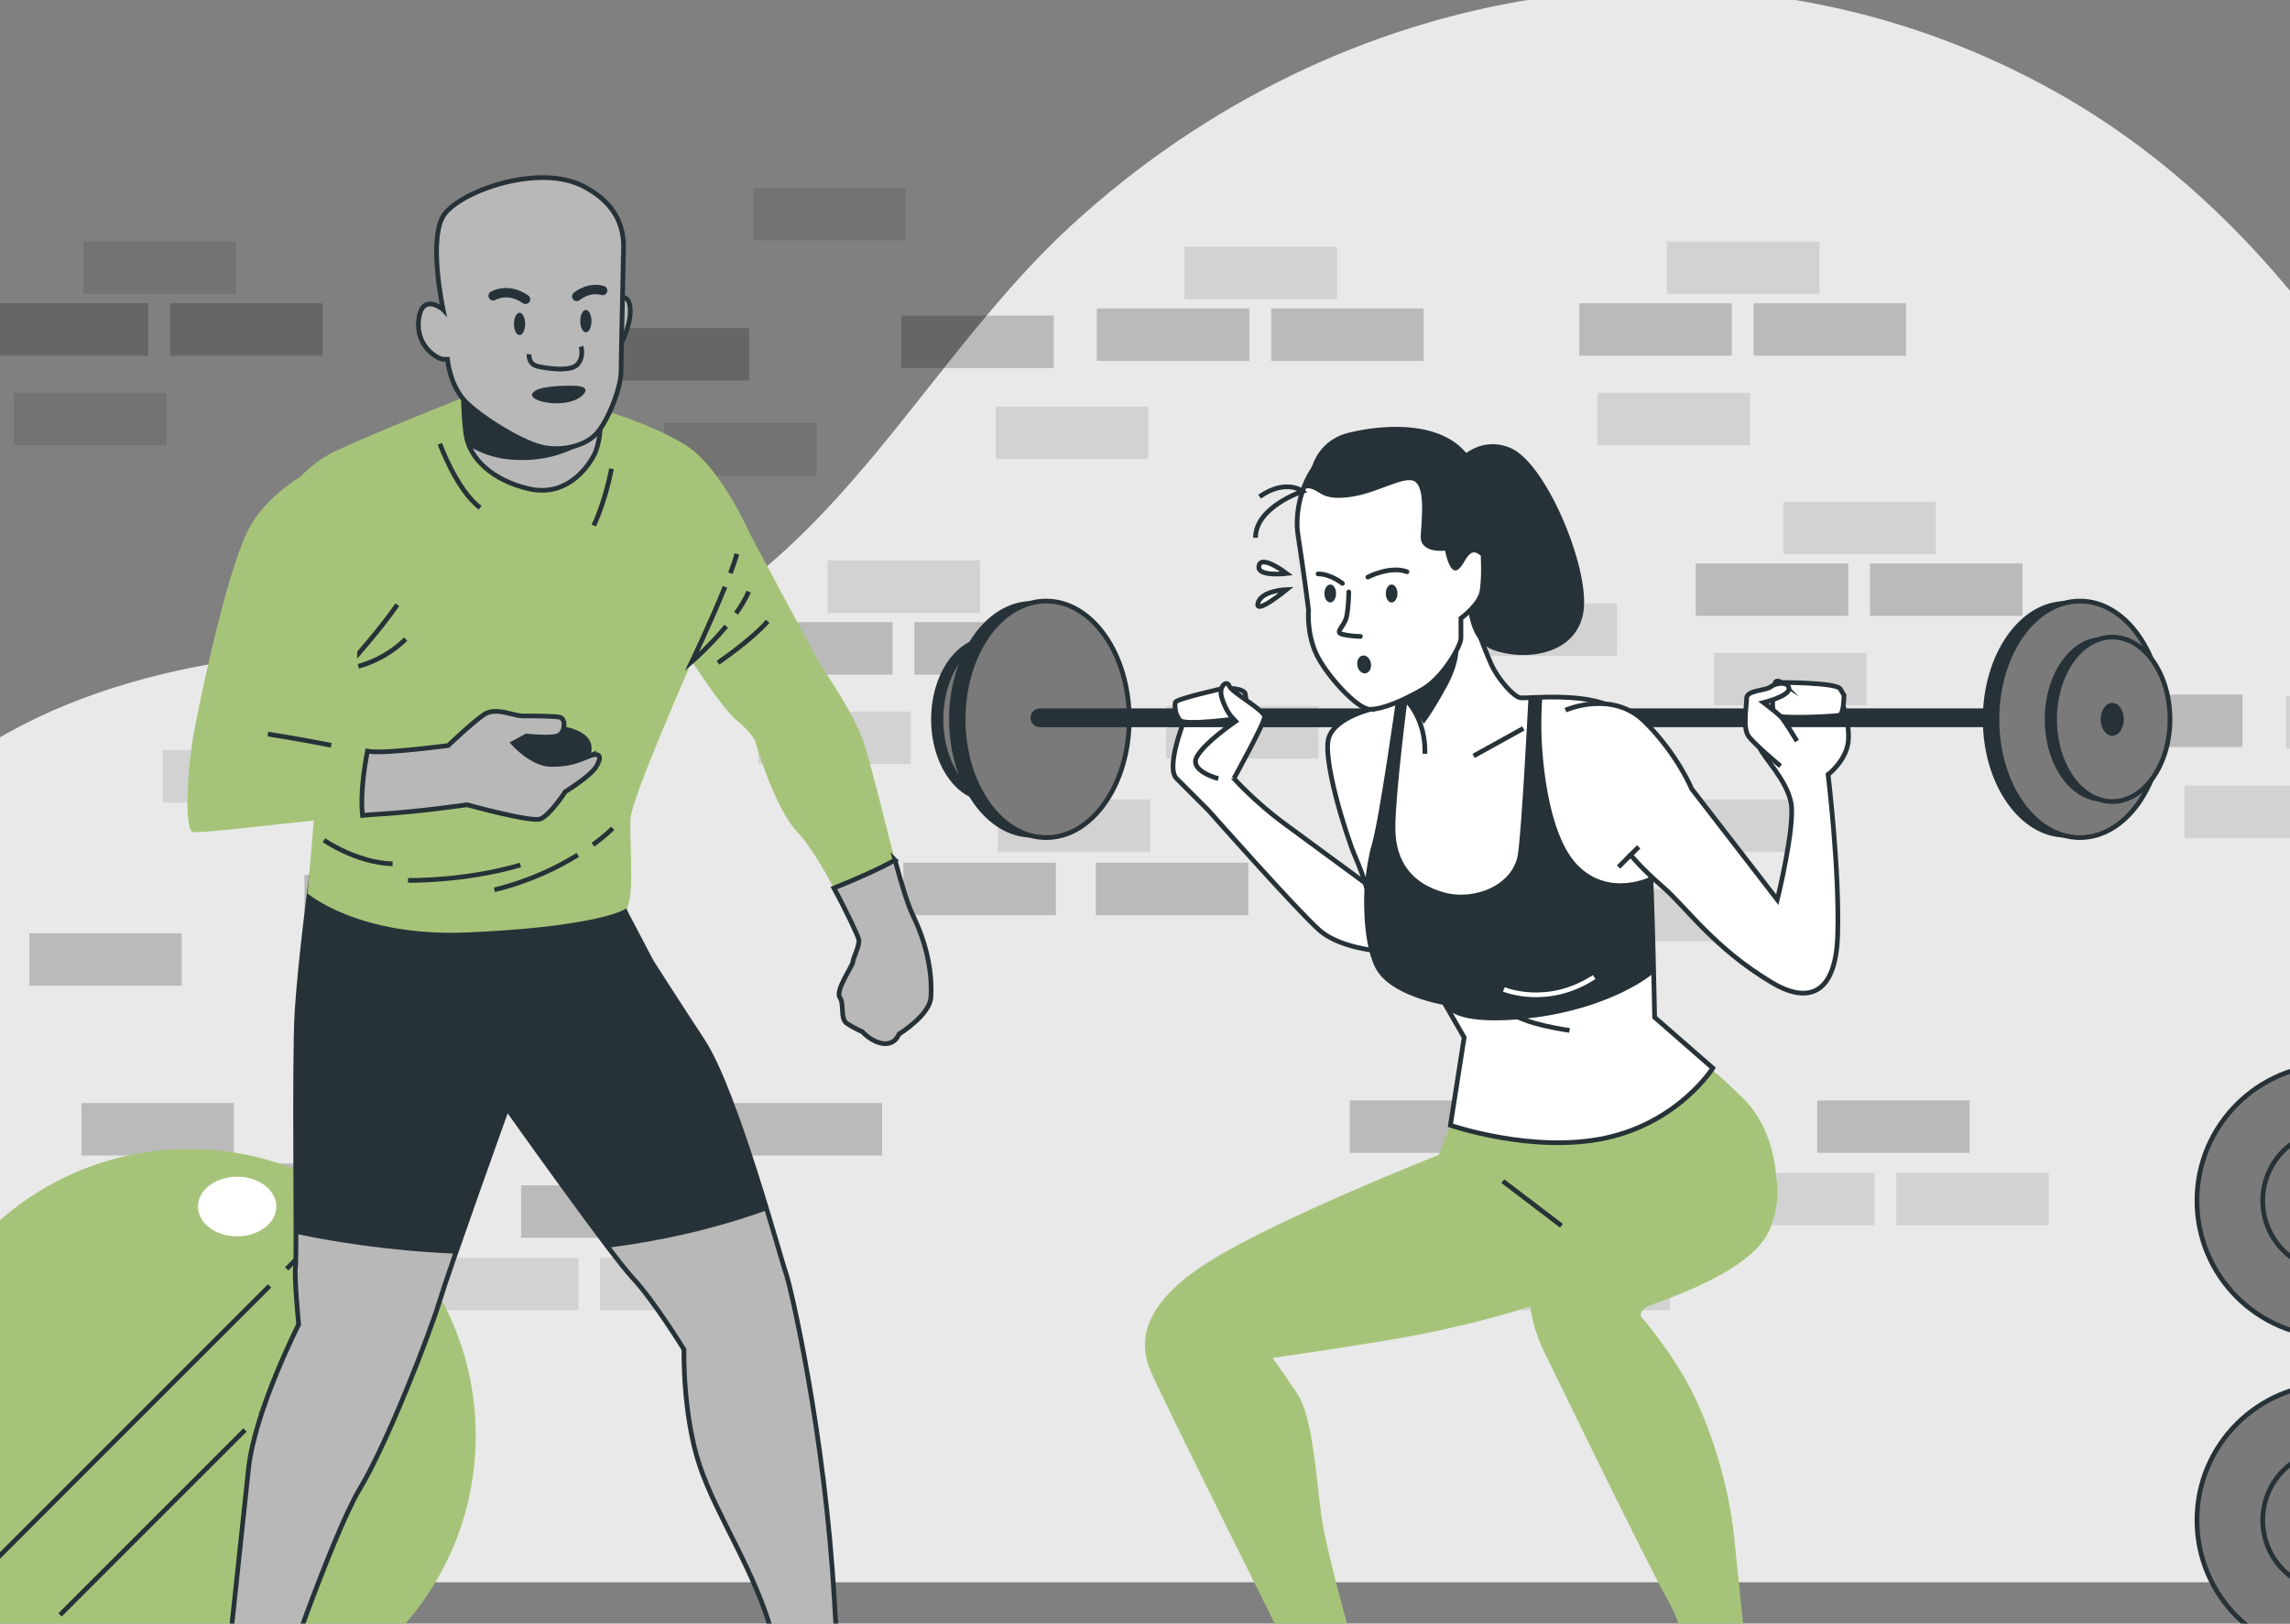 <svg xmlns="http://www.w3.org/2000/svg" xmlns:xlink="http://www.w3.org/1999/xlink" id="Layer_2" data-name="Layer 2" viewBox="0 0 487.35 345.54"><rect x="0" y="0" width="487.35" height="345.54" fill="#808080" stroke="none"/><defs><style> .cls-1 { fill: #e9e9e9; } .cls-2, .cls-3, .cls-4 { fill: #fff; } .cls-2, .cls-5, .cls-6, .cls-7, .cls-8, .cls-4, .cls-9, .cls-10 { stroke-miterlimit: 10; } .cls-2, .cls-6, .cls-7, .cls-8, .cls-4, .cls-9, .cls-10 { stroke: #263238; } .cls-5 { stroke: #fff; } .cls-5, .cls-6, .cls-8, .cls-10, .cls-11 { fill: none; } .cls-6, .cls-8, .cls-4 { stroke-linecap: round; } .cls-12 { opacity: .2; } .cls-7 { fill: #7a7a7a; } .cls-13 { fill: #a6c479; } .cls-8 { stroke-width: 2px; } .cls-9 { fill: #b8b8b8; } .cls-14 { opacity: .1; } .cls-15 { clip-path: url(#clippath); } .cls-16 { fill: #263238; } </style><clipPath id="clippath"><rect class="cls-11" width="487.35" height="345.54"></rect></clipPath></defs><g id="Bag"><g class="cls-15"><g><path class="cls-1" d="m503.1,83.17c-17.46-26.4-39.39-49.49-67.8-64.83-68.93-37.21-150.58-22.37-207.14,29.48-21.33,19.55-36.28,44.92-56.83,65.23-10.06,9.94-21.54,18.86-35.02,23.57-23.17,8.09-50.35.51-74.44,2.51-36.07,2.99-76.64,16.48-93.97,50.72-18.18,35.94-15.32,83.42,3.06,118.72,2.93,5.62,14.84,28.18,22.48,28.18h527.76c2.1,0,8.5-15.55,9.29-17.18,7.44-15.31,13.37-31.34,17.64-47.81,13.04-50.36-.74-102.74-22.6-148.52-6.59-13.79-13.98-27.31-22.42-40.06Z"></path><g><rect class="cls-12" x="43.16" y="247.62" width="32.45" height="11.16"></rect><rect class="cls-12" x="287.25" y="234.2" width="32.45" height="11.16"></rect><rect class="cls-12" x="155.28" y="234.76" width="32.45" height="11.16"></rect><rect class="cls-12" x="17.33" y="234.76" width="32.45" height="11.16"></rect><rect class="cls-12" x="386.73" y="234.2" width="32.45" height="11.16"></rect><rect class="cls-12" x="312.78" y="169.82" width="32.45" height="11.16"></rect><rect class="cls-12" x="192.26" y="183.61" width="32.45" height="11.16"></rect><rect class="cls-12" x="64.79" y="186.24" width="32.45" height="11.16"></rect><rect class="cls-12" x="101.1" y="186.24" width="32.45" height="11.16"></rect><rect class="cls-12" x="233.21" y="183.61" width="32.45" height="11.16"></rect><rect class="cls-12" x="6.24" y="198.63" width="32.45" height="11.16"></rect><rect class="cls-14" x="366.47" y="249.62" width="32.45" height="11.16"></rect><rect class="cls-14" x="403.55" y="249.62" width="32.45" height="11.16"></rect><rect class="cls-12" x="110.9" y="252.27" width="32.45" height="11.16"></rect><rect class="cls-14" x="90.64" y="267.7" width="32.45" height="11.16"></rect><rect class="cls-14" x="127.72" y="267.7" width="32.45" height="11.16"></rect><rect class="cls-14" x="-30.28" y="267.7" width="32.45" height="11.16"></rect><rect class="cls-12" x="306.16" y="252.27" width="32.45" height="11.16"></rect><rect class="cls-14" x="285.9" y="267.7" width="32.45" height="11.16"></rect><rect class="cls-14" x="322.98" y="267.7" width="32.45" height="11.16"></rect><rect class="cls-12" x="83.65" y="203.76" width="32.45" height="11.16"></rect><rect class="cls-14" x="63.38" y="219.19" width="32.45" height="11.16"></rect><rect class="cls-14" x="100.47" y="219.19" width="32.45" height="11.16"></rect><rect class="cls-14" x="87.97" y="171.47" width="32.45" height="11.16"></rect><rect class="cls-14" x="34.66" y="159.65" width="32.45" height="11.16"></rect><rect class="cls-14" x="248.18" y="150.27" width="32.45" height="11.16"></rect><rect class="cls-14" x="354.5" y="170.15" width="32.45" height="11.16"></rect><rect class="cls-14" x="332.87" y="189.19" width="32.45" height="11.16"></rect><rect class="cls-12" x="191.81" y="67.17" width="32.45" height="11.16"></rect><rect class="cls-14" x="141.35" y="90.04" width="32.45" height="11.16"></rect><rect class="cls-14" x="211.9" y="86.53" width="32.45" height="11.16"></rect><rect class="cls-14" x="212.35" y="170.15" width="32.45" height="11.16"></rect><rect class="cls-12" x="194.58" y="132.41" width="32.45" height="11.16"></rect><rect class="cls-12" x="157.5" y="132.41" width="32.45" height="11.16"></rect><rect class="cls-14" x="176.14" y="119.28" width="32.45" height="11.16"></rect><rect class="cls-12" x="126.99" y="69.82" width="32.45" height="11.16"></rect><rect class="cls-12" x="270.52" y="65.65" width="32.45" height="11.16"></rect><rect class="cls-12" x="233.43" y="65.65" width="32.45" height="11.16"></rect><rect class="cls-14" x="252.08" y="52.52" width="32.45" height="11.16"></rect><rect class="cls-14" x="160.29" y="40" width="32.45" height="11.16"></rect><rect class="cls-14" x="161.36" y="151.44" width="32.45" height="11.16"></rect><rect class="cls-12" x="397.97" y="119.91" width="32.45" height="11.16"></rect><rect class="cls-12" x="360.89" y="119.91" width="32.45" height="11.16"></rect><rect class="cls-14" x="379.53" y="106.78" width="32.45" height="11.16"></rect><rect class="cls-14" x="364.75" y="138.95" width="32.45" height="11.16"></rect><rect class="cls-12" x="444.78" y="147.82" width="32.45" height="11.16"></rect><rect class="cls-14" x="486.5" y="148.15" width="32.45" height="11.16"></rect><rect class="cls-14" x="464.87" y="167.19" width="32.45" height="11.16"></rect><rect class="cls-12" x="373.19" y="64.54" width="32.45" height="11.16"></rect><rect class="cls-12" x="336.1" y="64.54" width="32.45" height="11.16"></rect><rect class="cls-14" x="354.75" y="51.41" width="32.45" height="11.16"></rect><rect class="cls-14" x="339.97" y="83.58" width="32.45" height="11.16"></rect><rect class="cls-12" x="36.19" y="64.54" width="32.45" height="11.16"></rect><rect class="cls-12" x="-.9" y="64.54" width="32.45" height="11.16"></rect><rect class="cls-14" x="17.75" y="51.41" width="32.45" height="11.16"></rect><rect class="cls-14" x="2.97" y="83.58" width="32.45" height="11.16"></rect><rect class="cls-12" x="296.21" y="111.05" width="32.45" height="11.16"></rect><rect class="cls-14" x="311.67" y="128.45" width="32.45" height="11.16"></rect></g><g><circle class="cls-13" cx="40.24" cy="305.54" r="61"></circle><g><line class="cls-10" x1="57.38" y1="273.67" x2="-5.51" y2="336.56"></line><line class="cls-10" x1="73.07" y1="257.98" x2="61.01" y2="270.04"></line><line class="cls-10" x1="52.14" y1="304.33" x2="12.78" y2="343.69"></line><line class="cls-10" x1="86.94" y1="269.54" x2="55.4" y2="301.07"></line></g><path class="cls-3" d="m58.81,256.78c0,3.51-3.74,6.35-8.34,6.35s-8.34-2.84-8.34-6.35,3.74-6.35,8.34-6.35,8.34,2.84,8.34,6.35Z"></path></g><g><g><circle class="cls-7" cx="496.55" cy="255.54" r="29"></circle><circle class="cls-7" cx="496.55" cy="255.54" r="15"></circle></g><g><circle class="cls-7" cx="496.55" cy="323.54" r="29"></circle><circle class="cls-7" cx="496.55" cy="323.54" r="15"></circle></g></g><g><g><path class="cls-13" d="m308.66,239.47l-2.48,6.31s-33.55,13.29-48.19,22.29c-14.64,9.01-15.99,17.11-13.06,23.87,2.93,6.76,30.62,62.15,30.62,62.15l.9,2.7-2.03,5.4s-13.06,6.53-16.66,8.11c-3.6,1.58-6.53,2.7-4.28,5.63,2.25,2.93,12.84,2.7,16.21,2.03,3.38-.68,10.13-1.8,13.74-1.58,3.6.23,10.58,1.35,9.68-4.05s-2.48-11.26-2.93-13.74c-.45-2.48-7.88-27.47-9.01-36.25s-1.92-20.98-5.07-25.7c-3.15-4.73-5.28-7.62-5.28-7.62,0,0,12.52-1.83,23.42-3.6,19.89-3.23,32.88-7.88,32.88-7.88,0,0,17.79-6.08,27.92-6.76,10.13-.68,18.69-4.28,21.62-10.81s1.35-19.14-5.4-25.9-7.66-6.76-7.66-6.76c0,0-11.71,7.21-26.57,8.11-14.86.9-24.54-2.03-24.54-2.03l-3.83,6.08Z"></path><line class="cls-2" x1="319.82" y1="251.37" x2="332.3" y2="260.87"></line></g><path class="cls-2" d="m290.5,187.9s-11.09-8.13-17.33-12.74c-6.24-4.61-10.58-9.49-10.58-9.49l4.88-13.83-15.19.81s-4.34,10.58-1.9,13.02c2.44,2.44,6.78,6.78,6.78,6.78,0,0,18.71,21.15,23.6,25.49,4.88,4.34,14.65,4.61,14.65,4.61l-3.8-14.37-1.11-.28Z"></path><path class="cls-2" d="m292.45,150.75s-8.33,1.8-9.68,6.31c-1.35,4.5,3.6,20.49,5.63,25.22,2.03,4.73,2.48,6.98,2.48,6.98,0,0-.68,10.58,2.25,16.44,2.93,5.85,14.19,7.66,14.19,7.66l4.28,7.43-2.93,18.69s17.56,6.08,33.1,2.7c15.54-3.38,22.74-14.86,22.74-14.86l-12.38-10.81s-.45-25.22-1.13-37.15c-.68-11.93-1.35-22.97-6.3-27.7-4.95-4.73-19.82-2.93-21.17-3.15-1.35-.23-4.73-3.83-6.3-7.43-1.58-3.6-4.73-12.16-4.73-12.16,0,0-4.95,1.35-5.85,4.73-.9,3.38-4.5,8.33-7.43,10.81-2.93,2.48-6.76,6.31-6.76,6.31Z"></path><path class="cls-16" d="m310.3,137s.81,3.25-2.43,9.19-4.87,7.84-4.87,7.84l-4.6-7.03s10.55-8.65,11.9-10.01Z"></path><g><path class="cls-16" d="m351.32,186.59c-2.55,1.11-9.44,3.32-15.19-2.07-7.21-6.76-8.11-25.45-8.11-29.72,0-3.15.12-5.44.19-6.43-1.14.03-2.14.07-2.93.11-.24,4.69-1.4,27.08-2.21,33.12-.9,6.76-9.23,10.13-15.76,8.33-6.53-1.8-10.36-6.31-10.36-13.74s2.7-28.15,2.7-28.15l-2.48.45s-3.6,25.67-5.18,31.07c-.79,2.7-1.24,5.85-1.49,8.33.28.91.37,1.35.37,1.35,0,0-.68,10.58,2.25,16.44,2.93,5.85,14.19,7.66,14.19,7.66l.85,1.47c1.05,1.1,4.74,3.29,17.17,1.91,13.66-1.52,23.14-6.7,26.6-9.65-.14-6-.34-13.85-.6-20.48Z"></path><path class="cls-2" d="m322.67,216.24s2.62,1.75,11.36,3.06"></path><path class="cls-5" d="m320.05,210.56s9.18,3.93,19.22-2.62"></path></g><path class="cls-16" d="m309.11,99.18s4.95-6.98,12.38-3.83,16.66,24.99,15.54,34.45c-1.13,9.46-12.16,11.03-19.14,8.56-6.98-2.48-5.4-13.51-6.53-20.27s-2.25-18.92-2.25-18.92Z"></path><g><path class="cls-2" d="m333.16,151.14s9.95-4.45,16.93,2.53c6.98,6.98,9.91,14.19,9.91,14.19l18.24,23.62s3.83-15.6,2.93-20.56c-.9-4.95-5.85-9.68-6.76-11.93s1.58-11.26,1.58-11.26c0,0,14.41.23,15.09.23s2.7,5.85,2.25,9.91c-.45,4.05-4.28,6.98-4.28,6.98,0,0,2.48,20.49,2.03,34.23-.45,13.74-7.26,14.05-13.93,10.08-12.4-7.38-18.27-16.07-23.22-20.35-4.95-4.28-7.21-7.21-7.21-7.21"></path><line class="cls-10" x1="348.74" y1="180.24" x2="344.46" y2="184.52"></line><line class="cls-10" x1="313.61" y1="160.88" x2="324.2" y2="155.02"></line></g><path class="cls-10" d="m299.2,148.94s4.25,3.94,4.05,11.48"></path><path class="cls-13" d="m365.92,243c-4.1-.8-9.69-1.14-14.47,1.19-8.78,4.28-22.52,21.39-24.99,26.8-2.48,5.4.68,13.74,2.03,16.44,1.35,2.7,21.84,45.04,26.12,52.47,3.04,5.29,4.95,12.51,5.79,16.24-.89.54-1.29,1.1-1.29,1.1l-.45,9.23s-2.7,4.73-6.76,6.76-6.53,6.31-2.7,7.66,16.89,1.13,20.04.23c3.15-.9,6.98-.9,6.98-3.6s0-12.38-.9-15.76c-.9-3.38-2.03-3.38-2.03-3.38h-.99c-.41-3.98-2.11-20.32-3.28-31.53-1.35-12.84-6.08-25.9-10.36-33.33-4.28-7.43-9.01-12.84-9.01-12.84,0,0-2.03-1.58,2.25-3.15,4.28-1.58,21.39-7.43,24.77-15.99,2.96-7.49,1.08-12.22.57-13.28"></path><g><ellipse class="cls-16" cx="210.44" cy="153.09" rx="12.28" ry="17.5"></ellipse><ellipse class="cls-7" cx="212.53" cy="153.09" rx="12.28" ry="17.5"></ellipse><path class="cls-7" d="m214.98,153.09c0,1.93-1.1,3.5-2.46,3.5s-2.46-1.57-2.46-3.5,1.1-3.5,2.46-3.5,2.46,1.57,2.46,3.5Z"></path></g><g><ellipse class="cls-16" cx="219.65" cy="153.09" rx="17.67" ry="25.17"></ellipse><ellipse class="cls-7" cx="222.65" cy="153.09" rx="17.67" ry="25.17"></ellipse></g><path class="cls-16" d="m432.32,154.76h-81.14c-2.25-3.01-6.07-4-4.97-4h86.11c1.1,0,2,.9,2,2s-.9,2-2,2Z"></path><path class="cls-16" d="m290.75,151c.75-.11,1.4-.12,1.98-.05-.25-.12-.53-.18-.83-.18h-70.59c-1.1,0-2,.9-2,2s.9,2,2,2h62.81c1.13-1.23,3.44-3.28,6.62-3.76Z"></path><g><ellipse class="cls-16" cx="439.65" cy="153.09" rx="17.67" ry="25.17"></ellipse><ellipse class="cls-7" cx="442.65" cy="153.09" rx="17.67" ry="25.17"></ellipse></g><g><ellipse class="cls-16" cx="447.44" cy="153.09" rx="12.28" ry="17.5"></ellipse><ellipse class="cls-7" cx="449.53" cy="153.09" rx="12.28" ry="17.5"></ellipse><path class="cls-16" d="m451.98,153.09c0,1.93-1.1,3.5-2.46,3.5s-2.46-1.57-2.46-3.5,1.1-3.5,2.46-3.5,2.46,1.57,2.46,3.5Z"></path></g><path class="cls-2" d="m260.38,146.49s-9.98,2.22-10.23,2.96,0,2.96,1.11,3.94c1.11.99,12.44-.37,13.43-.74.99-.37.49-3.2.37-4.8-.12-1.6-4.68-1.36-4.68-1.36Z"></path><path class="cls-2" d="m262.6,165.67s6.53-11.78,6.53-13.14-7.02-5.17-7.52-6.53c-.49-1.36-2.34,0-1.6,2.46.74,2.46,1.85,3.82,1.85,3.82l1.11,1.23s-6.53,4.44-8.25,7.52c-1.72,3.08,4.56,4.68,4.56,4.68"></path><path class="cls-2" d="m379.14,145.25s11.68,0,12.48,1.35l.81,1.35s0,4.05-1.01,4.28c-1.01.23-10.06.68-12.68.23-2.62-.45-1.01-5.4-1.01-6.76s1.41-.45,1.41-.45Z"></path><path class="cls-2" d="m382.42,157.72s-2.6-4.36-3.5-5.26c-.9-.9-3.6-2.93-3.6-2.93,0,0,5.4-1.35,5.4-2.93s-2.7-1.35-3.83-.45-5.18.68-5.18,2.48-.9,6.31.45,8.11c1.35,1.8,6.76,6.31,6.76,6.31"></path><g><g><path class="cls-4" d="m278.76,100.98c-2.23,3.98-3.13,8.92-2.53,12.83,1.35,8.78,2.25,15.99,2.25,15.99,0,0-.45,4.73,1.58,9.23,2.03,4.5,8.78,11.93,11.48,11.93s6.98-1.8,11.26-4.28c4.28-2.48,8.11-9.23,8.11-10.81v-4.28s4.05-2.93,4.5-5.85c.45-2.93.23-6.98.23-6.98,0,0,1.13-9.68-4.05-18.01s-16.61-8.57-24.77-6.53c-3.51.88-6.23,3.5-8.06,6.76Z"></path><path class="cls-16" d="m286.84,92.15c-3.51.88-6.99,3.5-8.08,8.83-.26,1.27-1.14,2.34-1.56,3.58l.16.02s.23-1.13,2.03-.45c1.8.68,2.48,2.48,8.33,1.58,5.85-.9,11.48-4.73,13.51-3.15s1.35,7.66,1.13,11.48c-.23,3.83,5.18,3.15,5.18,3.15,0,0,.9,5.18,2.7,4.05,1.8-1.13,2.25-5.85,5.4-2.48,0,0,2.6-12.6-2.58-20.94-5.18-8.33-18.06-7.72-26.22-5.68Z"></path><path class="cls-16" d="m297.4,126.31c0,1.05-.55,1.91-1.24,1.91s-1.24-.85-1.24-1.91.55-1.91,1.24-1.91,1.24.85,1.24,1.91Z"></path><path class="cls-16" d="m284.34,126.31c0,1.05-.55,1.91-1.24,1.91s-1.24-.85-1.24-1.91.55-1.91,1.24-1.91,1.24.85,1.24,1.91Z"></path><path class="cls-6" d="m287.04,125.98s0,2.93-.45,5.18c-.45,2.25-2.7,3.38-.9,3.83,1.8.45,3.83.45,3.83.45"></path><path class="cls-16" d="m291.75,141.14c.19,1.04-.3,2-1.1,2.15-.8.15-1.59-.58-1.78-1.62-.19-1.04.3-2,1.1-2.15.8-.15,1.59.58,1.78,1.62Z"></path><path class="cls-6" d="m291.1,122.82s4.73-2.48,8.33-1.13"></path><path class="cls-6" d="m285.69,124.17s-2.48-2.03-5.18-2.03"></path></g><path class="cls-10" d="m268.06,105.7c5.68-3.93,9.15-1.14,9.15-1.14,0,0-10.02,3.32-10.02,9.88"></path><path class="cls-4" d="m273.83,122.06s-5.69-4.35-5.93-1.44c-.18,2.16,5.93,1.44,5.93,1.44Z"></path><path class="cls-4" d="m273.83,125.47s-5.39.18-6.11,2.88c-.72,2.7,6.11-2.88,6.11-2.88Z"></path></g></g><g><g><path class="cls-9" d="m66.22,186.88s-2.33,17.67-3,28.33c-.67,10.67,0,52.33-.33,54.33-.33,2,.67,12.33.67,12.33,0,0-9.33,18.33-10.67,30.67-1.33,12.33-5.33,50-5.33,50l11-.33s12-35.33,18-45.33,15-33.33,17-40c2-6.67,14.33-41,14.33-41,0,0,22,31,26.67,36,4.67,5,11,15.33,11,15.33,0,0-.33,13.67,3.33,24.67,3.67,11,12,22.67,15.67,36.67,1.15,4.39,2.67,14.33,2.67,14.33l12-2s-.9-6.82-1.67-20.33c-2-35.33-9.33-67-10.33-69.67-1-2.67-10.67-38.67-17.67-49.33-7-10.67-11-17-11-17l-7.33-14s-19,2.67-36.33,2.67-28.67-6.33-28.67-6.33Z"></path><path class="cls-16" d="m149.55,221.54c-7-10.67-11-17-11-17l-7.33-14s-19,2.67-36.33,2.67-28.67-6.33-28.67-6.33c0,0-2.33,17.67-3,28.33-.51,8.18-.24,34.61-.23,47.38,7.14,1.52,19.18,3.6,33.94,4.22,4.33-12.48,10.96-30.93,10.96-30.93,0,0,13.49,19,21.58,29.65,10.95-1.39,22.38-3.88,33.76-7.98-3.69-12.19-9.22-29.22-13.68-36.01Z"></path></g><g><path class="cls-13" d="m102.94,82.88s-22.41,8.81-31.47,13.09-14.35,13.85-14.35,20.14,9.32,49.86,9.82,51.62-1.51,22.41-1.51,22.41c0,0,10.83,9.32,33.99,8.31,23.17-1.01,31.73-3.78,33.74-5.04,2.01-1.26.76-14.6,1.01-19.14.25-4.53,13.09-33.49,13.09-33.49,0,0,6.55,10.07,9.32,12.34s4.03,4.28,4.03,4.28c0,0,4.03,14.35,9.06,19.64,5.04,5.29,12.84,21.65,13.09,22.91s-1.26,4.03-1.26,4.78-3.78,6.04-2.77,7.55c1.01,1.51,0,4.53,1.51,5.54s3.27,1.76,3.27,1.76c0,0,2.01,2.27,4.53,2.52s3.27-2.01,3.27-2.01c0,0,6.55-4.03,6.8-7.81s-.25-10.07-3.78-17.37-8.56-32.73-11.33-39.03c-2.77-6.3-8.56-14.6-8.56-14.6l-14.86-27.7s-6.04-13.85-13.35-18.63c-7.3-4.78-19.64-8.31-24.93-9.82s-18.38-2.27-18.38-2.27Z"></path><path class="cls-9" d="m98.66,80.61s-.25,6.55.5,11.83,5.79,9.82,13.35,11.58c7.55,1.76,12.09-3.78,13.85-7.05,1.76-3.27,1.51-9.32,1.51-9.32,0,0-7.05,5.79-15.61,1.26-8.56-4.53-13.6-8.31-13.6-8.31Z"></path><path class="cls-16" d="m122.87,90.11c-2.79.79-6.53.97-10.61-1.19-6.77-3.58-11.32-6.68-12.93-7.83l-.68.18c-.04,1.79-.09,6.89.52,11.18.13.88.38,1.73.73,2.56,2.37,1.39,5.12,2.44,8.24,2.75,12.35,1.23,18.85-5.55,18.85-5.55l-4.12-2.11Z"></path><path class="cls-10" d="m93.62,94.46s3.53,9.82,8.56,13.6"></path><path class="cls-10" d="m130.14,99.75s-1.26,6.8-3.78,12.09"></path><path class="cls-10" d="m156.65,130.53c1.05-1.5,2-3.05,2.69-4.6"></path><path class="cls-10" d="m154.29,124.9c-2.96,7.34-7.04,15.89-7.04,15.89,0,0,3.77-3.23,7.3-7.52"></path><path class="cls-10" d="m156.83,117.88c-.33,1.17-.82,2.57-1.39,4.11"></path><path class="cls-10" d="m152.8,141.04s7.05-4.78,10.58-8.81"></path><path class="cls-9" d="m190.48,183.05c-3.86,2.14-9.09,4.38-13.01,5.95,2.87,5.3,5.16,10.28,5.29,10.95.25,1.26-1.26,4.03-1.26,4.78s-3.78,6.04-2.77,7.55c1.01,1.51,0,4.53,1.51,5.54,1.51,1.01,3.27,1.76,3.27,1.76,0,0,2.01,2.27,4.53,2.52s3.27-2.01,3.27-2.01c0,0,6.55-4.03,6.8-7.81s-.25-10.07-3.78-17.37c-1.17-2.42-2.5-6.83-3.86-11.87Z"></path><path class="cls-10" d="m75.49,140.03s5.79-6.55,9.06-11.33"></path><path class="cls-10" d="m76.25,141.8s5.54-1.26,10.07-5.79"></path><path class="cls-10" d="m68.95,178.81s6.8,4.78,14.6,5.04"></path><path class="cls-10" d="m122.97,181.94c-4.22,2.63-10.18,5.58-17.76,7.44"></path><path class="cls-10" d="m130.39,176.29s-1.43,1.47-4.2,3.49"></path><path class="cls-10" d="m86.83,187.37s11.83.25,23.92-3.27"></path></g><g><path class="cls-9" d="m132.38,63.33s1.75-.5,1.75,2.88-2,7.01-2,7.01l.25-9.89Z"></path><path class="cls-9" d="m94.29,65.87s-4.47-3.76-5.18,2.12c-.71,5.88,4.23,8.47,5.18,8.47h.94s.47,5.88,4.23,9.41c3.76,3.53,12.23,8.7,16.47,9.41,4.23.71,8.7-.47,11.06-3.06,2.35-2.59,5.18-9.64,5.18-13.17s.47-21.41.47-23.99,1.41-10.11-8.23-15.29c-9.64-5.18-26.35.94-29.87,5.88-3.53,4.94-.24,20.23-.24,20.23Z"></path><path class="cls-10" d="m112.59,75.39s-.24,2.12,1.88,2.59c2.12.47,7.06,1.18,8.47-.47,1.41-1.65.71-3.76.71-3.76"></path><path class="cls-16" d="m121.99,82.1s-7.76-.24-8.7,1.65c-.94,1.88,7.76,3.45,10.82.24,1.89-1.99-2.12-1.88-2.12-1.88Z"></path><path class="cls-16" d="m111.76,68.94c0,1.31-.53,2.38-1.19,2.38s-1.19-1.07-1.19-2.38.53-2.38,1.19-2.38,1.19,1.07,1.19,2.38Z"></path><path class="cls-16" d="m125.87,68.34c0,1.31-.53,2.38-1.19,2.38s-1.19-1.07-1.19-2.38.53-2.38,1.19-2.38,1.19,1.07,1.19,2.38Z"></path><path class="cls-8" d="m104.95,62.95s3.13-1.88,6.89.75"></path><path class="cls-8" d="m122.74,63.08s2.5-2.13,5.51-1.25"></path></g><g><path class="cls-16" d="m120.06,154.64s5.29.76,5.79,4.03-3.02,6.29-6.29,8.31-13.35-4.78-14.86-9.06,15.36-3.27,15.36-3.27Z"></path><path class="cls-13" d="m66.93,99.75s-9.06,4.28-13.6,12.09c-4.53,7.81-10.07,33.74-11.83,42.81s-2.27,21.91-.5,22.41,30.97-3.27,39.53-3.78c8.56-.5,18.88-2.01,18.88-2.01,0,0,13.6,3.78,15.61,3.02,2.01-.76,5.29-5.79,5.29-5.79,0,0,5.29-3.27,6.55-5.29s1.01-3.27-1.51-2.27-4.03,1.76-8.06,1.76-8.06-4.53-8.06-4.53l2.77-1.51s4.78.5,6.55,0c1.76-.5,2.01-3.78.5-4.03-1.51-.25-5.79-.25-7.81-.25s-5.79-2.01-8.31-.25-7.55,6.55-7.55,6.55c0,0-13.35,1.76-16.62,1.26s-7.81-1.51-7.81-1.51c0,0,4.78-9.06,5.04-12.34s-.25-6.04.25-13.35"></path><path class="cls-10" d="m70.49,158.62s-8.09-1.59-13.48-2.38"></path><path class="cls-9" d="m125.35,160.93c-2.52,1.01-4.03,1.76-8.06,1.76s-8.06-4.53-8.06-4.53l2.77-1.51s4.78.5,6.55,0c1.76-.5,2.01-3.78.5-4.03-1.51-.25-5.79-.25-7.81-.25s-5.79-2.01-8.31-.25-7.55,6.55-7.55,6.55c0,0-13.35,1.76-16.62,1.26-.18-.03-.37-.06-.56-.09-.79,4.11-1.5,9.38-1.06,13.7,1.32-.12,2.47-.21,3.38-.26,8.56-.5,18.88-2.01,18.88-2.01,0,0,13.6,3.78,15.61,3.02s5.29-5.79,5.29-5.79c0,0,5.29-3.27,6.55-5.29,1.26-2.01,1.01-3.27-1.51-2.27Z"></path></g></g></g></g></g></svg>